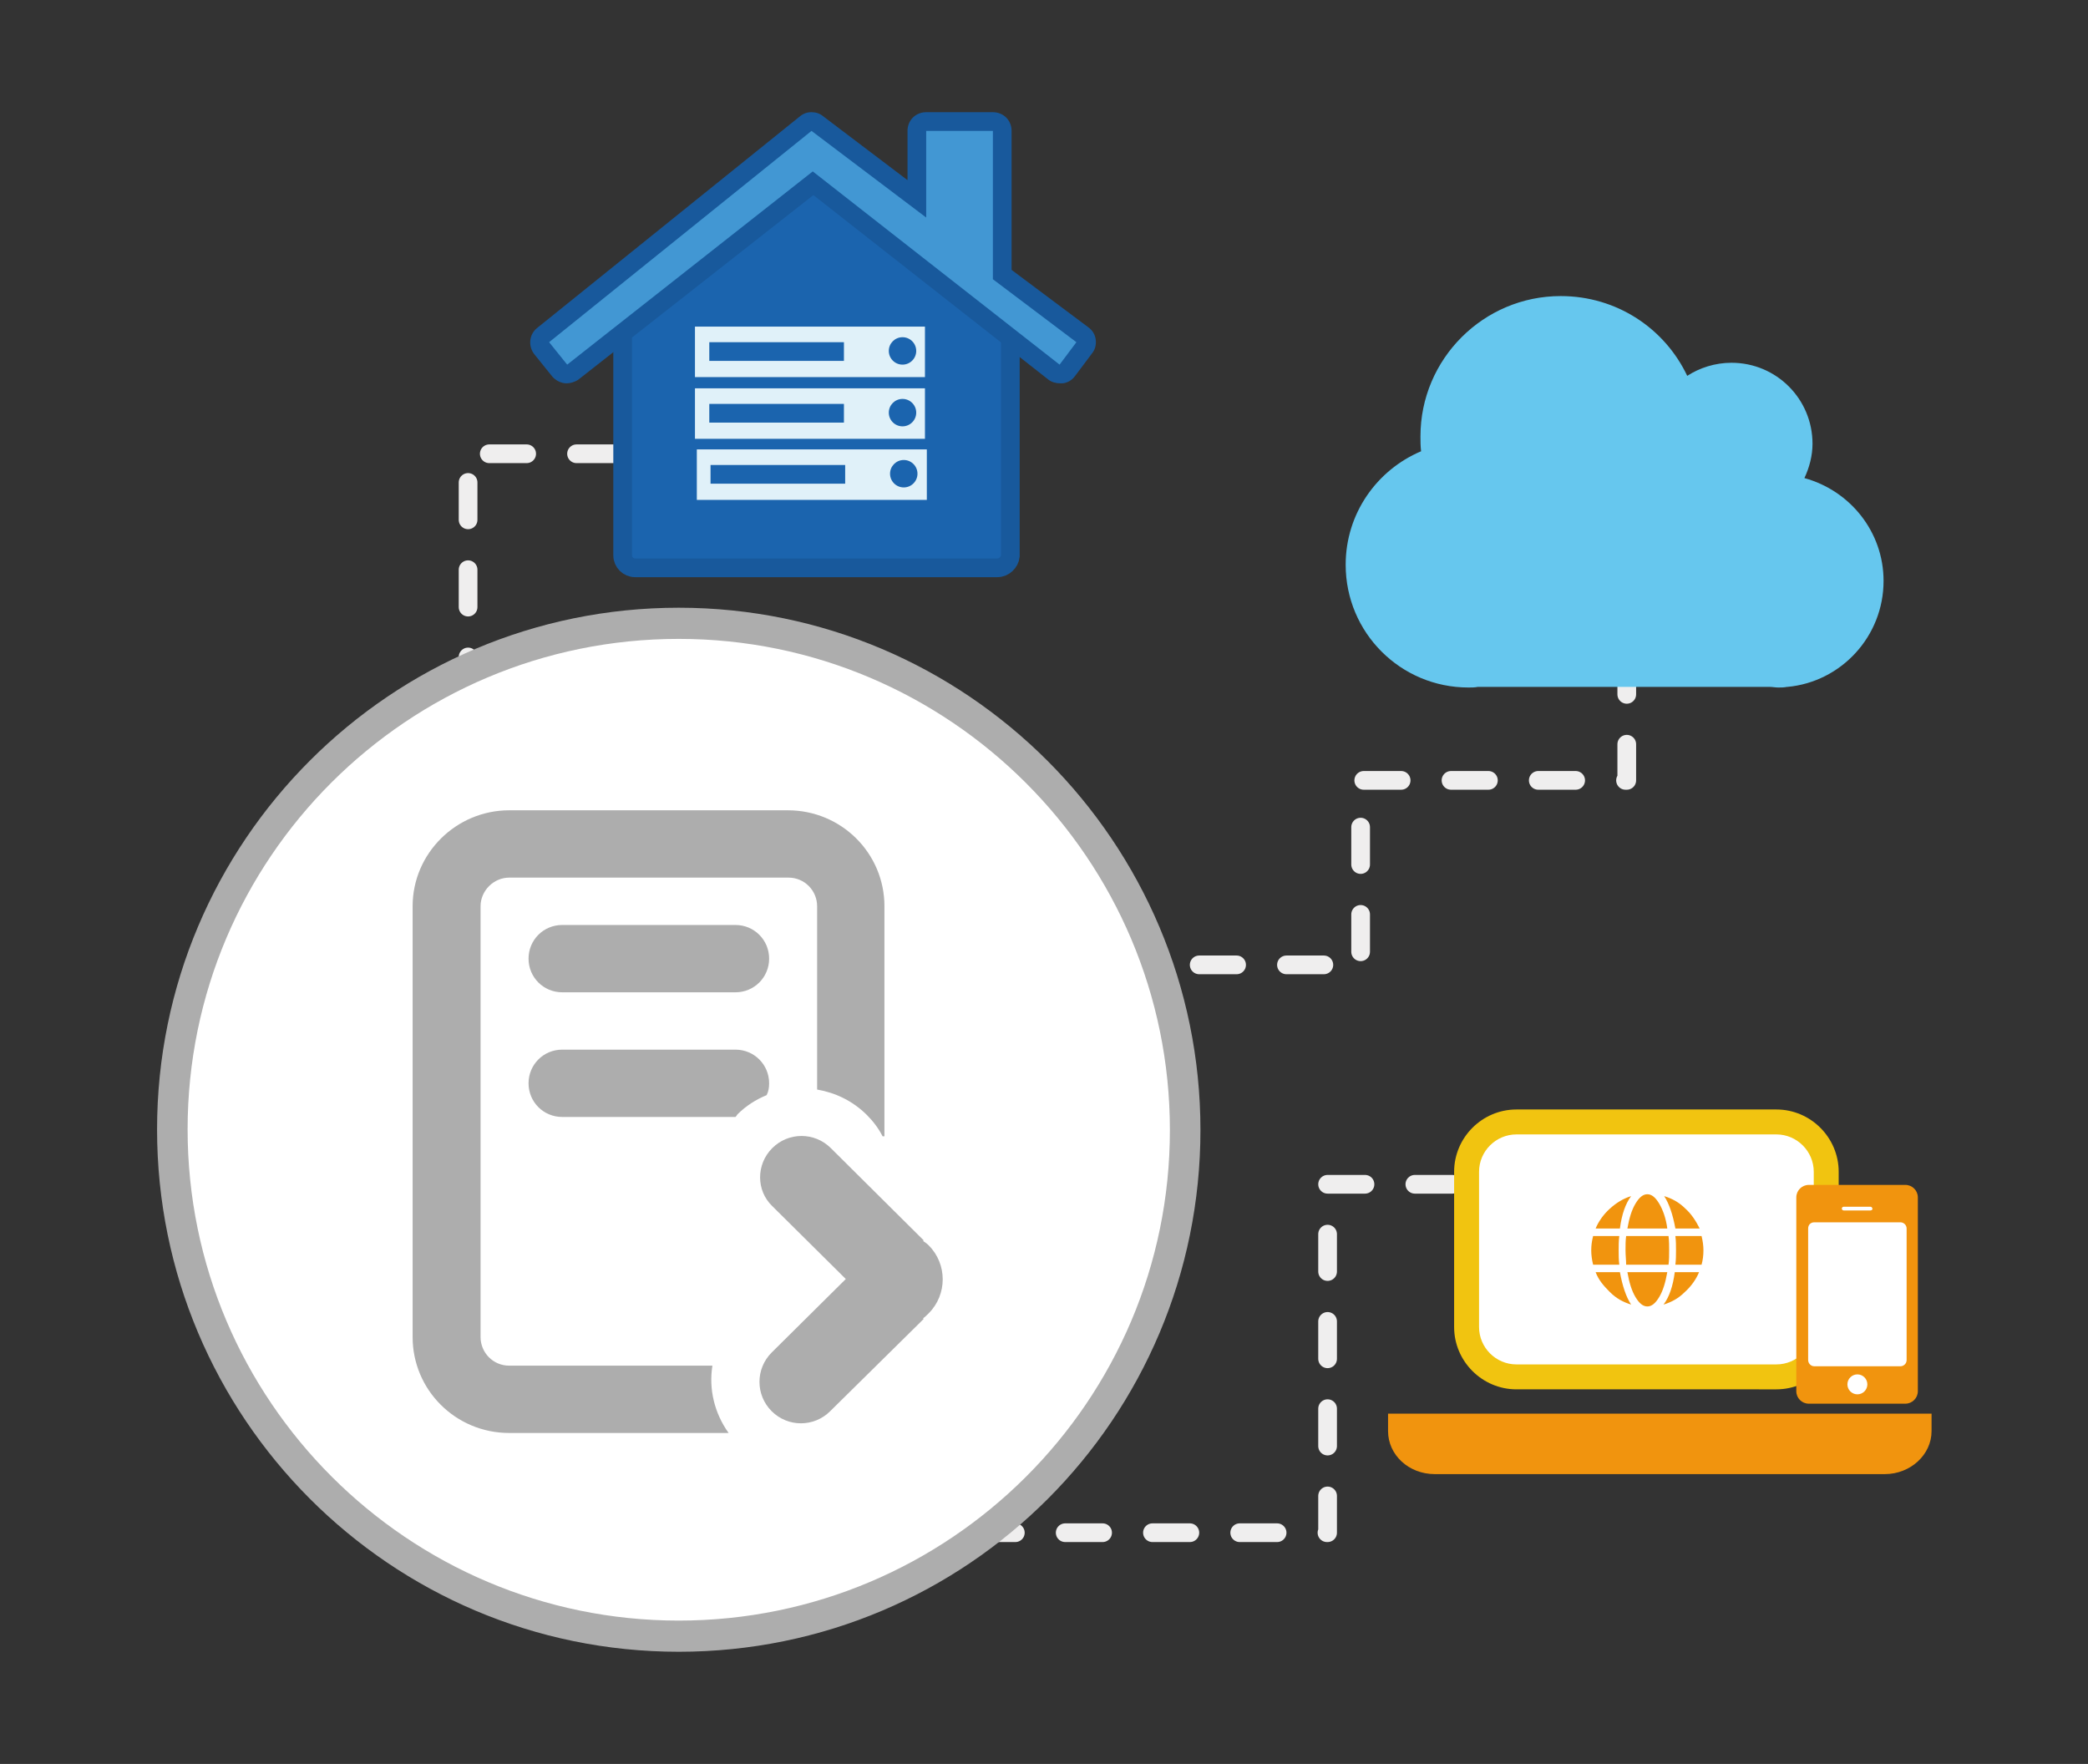 <?xml version="1.0" encoding="utf-8"?>
<!-- Generator: Adobe Illustrator 25.2.0, SVG Export Plug-In . SVG Version: 6.00 Build 0)  -->
<svg version="1.1" id="Layer_1" xmlns="http://www.w3.org/2000/svg" xmlns:xlink="http://www.w3.org/1999/xlink" x="0px" y="0px"
	 viewBox="0 0 335 283" style="enable-background:new 0 0 335 283;" xml:space="preserve">
<rect x="0" y="0" width="335" height="283" fill="#333333" stroke="none"/>
<style type="text/css">
	
		.st0{fill:none;stroke:#EFEEEE;stroke-width:3;stroke-linecap:round;stroke-linejoin:round;stroke-miterlimit:10;stroke-dasharray:6,8;}
	.st1{fill:#1B64AE;stroke:#18599C;stroke-width:3;stroke-miterlimit:10;}
	.st2{fill:#E0F1F9;}
	.st3{fill:#1B64AE;}
	.st4{fill:#4297D3;}
	.st5{fill:#18599C;}
	.st6{fill:#66C7EE;}
	.st7{fill:#FFFFFF;}
	.st8{fill:#F1C410;}
	.st9{fill:#F1940E;}
	.st10{fill:#ADADAD;}
</style>
<g>
	<g>
		<polyline class="st0" points="112.5,72.8 75.1,72.8 75.1,117.3 		"/>
		<polyline class="st0" points="261,105.4 261,125.2 218.3,125.2 218.3,154.8 188.7,154.8 		"/>
		<polyline class="st0" points="261,190 213,190 213,245.9 148.3,245.9 		"/>
		<path class="st1" d="M160,91.1h-58.1c-1.1,0-2-0.9-2-2V48.3c0-1.1,0.9-2,2-2L130,23.9l30.1,21.7c1.1,0,2,0.9,2,2v41.6
			C162,90.2,161.1,91.1,160,91.1z"/>
		<rect x="111.8" y="72.1" class="st2" width="36.9" height="8.1"/>
		<rect x="114" y="74.6" class="st3" width="21.6" height="3"/>
		<circle class="st3" cx="145" cy="76" r="2.2"/>
		<rect x="111.5" y="52.4" class="st2" width="36.9" height="8.1"/>
		<rect x="113.8" y="54.9" class="st3" width="21.6" height="3"/>
		<circle class="st3" cx="144.8" cy="56.3" r="2.2"/>
		<rect x="111.5" y="62.3" class="st2" width="36.9" height="8.1"/>
		<rect x="113.8" y="64.8" class="st3" width="21.6" height="3"/>
		<circle class="st3" cx="144.8" cy="66.2" r="2.2"/>
		<g>
			<path class="st4" d="M91,60c-0.4,0-0.9-0.2-1.2-0.6l-2.9-3.6c-0.5-0.6-0.4-1.6,0.2-2.1l42.1-33.9c0.3-0.2,0.6-0.3,0.9-0.3
				c0.3,0,0.6,0.1,0.9,0.3l16,12.1V21c0-0.8,0.7-1.5,1.5-1.5h10.7c0.8,0,1.5,0.7,1.5,1.5v23.1l12.8,9.7c0.3,0.2,0.5,0.6,0.6,1
				s0,0.8-0.3,1.1l-2.7,3.6c-0.2,0.3-0.6,0.5-1,0.6c-0.1,0-0.1,0-0.2,0c-0.3,0-0.7-0.1-0.9-0.3l-38.5-30.4L92,59.7
				C91.7,59.9,91.4,60,91,60z"/>
			<path class="st5" d="M159.3,21v23.8l13.4,10.1l-2.7,3.6l-39.6-31L91,58.5l-2.9-3.6L130.2,21l18.4,13.9V21H159.3 M130.2,18
				c-0.7,0-1.3,0.2-1.9,0.7L86.2,52.6c-1.3,1-1.5,2.9-0.5,4.2l2.9,3.6c0.6,0.7,1.5,1.1,2.3,1.1c0.6,0,1.3-0.2,1.9-0.6l37.7-29.6
				l37.7,29.6c0.5,0.4,1.2,0.6,1.9,0.6c0.1,0,0.3,0,0.4,0c0.8-0.1,1.5-0.5,2-1.2l2.7-3.6c0.5-0.6,0.7-1.4,0.6-2.2
				c-0.1-0.8-0.5-1.5-1.2-2l-12.3-9.2V21c0-1.7-1.3-3-3-3h-10.7c-1.7,0-3,1.3-3,3v7.9L132,18.6C131.5,18.2,130.9,18,130.2,18
				L130.2,18z"/>
		</g>
		<path class="st6" d="M302.2,93.2c0-7.9-5.4-14.5-12.7-16.5c0.8-1.7,1.3-3.6,1.3-5.5c0-7.2-5.8-13-13-13c-2.6,0-5.1,0.8-7.1,2.1
			c-3.6-7.6-11.3-12.8-20.3-12.8c-12.4,0-22.5,10.1-22.5,22.5c0,0.8,0,1.6,0.1,2.4c-7.1,3-12.1,10-12.1,18.2
			c0,10.9,8.8,19.7,19.7,19.7c0.5,0,1,0,1.5-0.1h46.8c0.5,0,0.9,0.1,1.4,0.1s0.9,0,1.4-0.1h0.1l0,0
			C295.4,109.4,302.2,102.1,302.2,93.2z"/>
		<g>
			<path class="st7" d="M243.4,220.9c-4.4,0-8-3.6-8-8V188c0-4.4,3.6-8,8-8h41.7c4.4,0,8,3.6,8,8v24.9c0,4.4-3.6,8-8,8H243.4z"/>
			<path class="st8" d="M285,182c3.3,0,6,2.7,6,6v24.9c0,3.3-2.7,6-6,6h-41.7c-3.3,0-6-2.7-6-6V188c0-3.3,2.7-6,6-6H285 M285,178
				h-41.7c-5.5,0-10,4.5-10,10v24.9c0,5.5,4.5,10,10,10H285c5.5,0,10-4.5,10-10V188C295,182.5,290.5,178,285,178L285,178z"/>
		</g>
		<path class="st9" d="M305.7,225.2h-15.5c-1.1,0-2-0.9-2-2v-31.1c0-1.1,0.9-2,2-2h15.5c1.1,0,2,0.9,2,2v31.1
			C307.7,224.3,306.8,225.2,305.7,225.2z"/>
		<path class="st7" d="M304.9,219.2h-13.8c-0.6,0-1-0.5-1-1v-21.1c0-0.6,0.4-1,1-1h13.8c0.5,0,1,0.4,1,1v21.1
			C305.9,218.8,305.4,219.2,304.9,219.2z"/>
		<path class="st7" d="M300.1,194.2h-4.3c-0.2,0-0.3-0.2-0.3-0.3l0,0c0-0.2,0.2-0.3,0.3-0.3h4.3c0.2,0,0.3,0.2,0.3,0.3l0,0
			C300.5,194,300.3,194.2,300.1,194.2z"/>
		<circle class="st7" cx="298" cy="222.1" r="1.6"/>
		<path class="st9" d="M309.9,226.8v2.8c0,3.8-3.4,6.9-7.5,6.9h-72.2c-4.2,0-7.5-3.1-7.5-6.9v-2.8"/>
		<path class="st9" d="M259.7,200.6c0,0.7,0,1.5,0.1,2.3h-4.2c-0.2-0.8-0.3-1.6-0.3-2.3c0-0.8,0.1-1.5,0.3-2.3h4.2
			C259.7,199.1,259.7,199.9,259.7,200.6z M261.7,191.9c-0.9,1.2-1.5,2.9-1.8,5.2H256c0.5-1.2,1.3-2.3,2.3-3.2
			S260.4,192.3,261.7,191.9z M256,204.1h3.9c0.4,2.2,1,4,1.8,5.2c-1.3-0.4-2.4-1-3.4-2S256.5,205.4,256,204.1z M260.8,200.6
			c0-0.8,0-1.6,0.1-2.3h6.8c0.1,0.8,0.1,1.6,0.1,2.3c0,0.8,0,1.6-0.1,2.3h-6.8C260.9,202.2,260.8,201.4,260.8,200.6z M267.5,197.1
			h-6.4c0.3-1.7,0.7-3,1.3-4c0.6-1,1.2-1.5,1.9-1.5s1.3,0.5,1.9,1.5S267.3,195.5,267.5,197.1z M261.1,204.1h6.4
			c-0.3,1.7-0.7,3-1.3,4c-0.6,1-1.2,1.5-1.9,1.5s-1.3-0.5-1.9-1.5C261.8,207.1,261.4,205.8,261.1,204.1z M272.7,197.1h-3.9
			c-0.4-2.2-1-4-1.8-5.2c1.3,0.4,2.4,1,3.4,2C271.4,194.8,272.1,195.9,272.7,197.1z M266.9,209.3c0.9-1.2,1.5-2.9,1.8-5.2h3.9
			c-0.5,1.2-1.3,2.3-2.3,3.2C269.3,208.3,268.2,208.9,266.9,209.3z M273,198.3c0.2,0.8,0.3,1.6,0.3,2.3c0,0.8-0.1,1.6-0.3,2.3h-4.2
			c0.1-0.8,0.1-1.6,0.1-2.3c0-0.8,0-1.5-0.1-2.3H273z"/>
	</g>
	<g>
		<circle class="st7" cx="108.9" cy="181.3" r="81.3"/>
		<path class="st10" d="M108.9,102.5c43.4,0,78.8,35.3,78.8,78.8S152.3,260,108.9,260s-78.8-35.3-78.8-78.8S65.4,102.5,108.9,102.5
			 M108.9,97.5c-46.2,0-83.7,37.5-83.7,83.7S62.6,265,108.9,265s83.7-37.5,83.7-83.7S155.1,97.5,108.9,97.5L108.9,97.5z"/>
	</g>
</g>
<g id="light">
	<g>
		<path class="st10" d="M114.3,219.1H81.7c-2.6,0-4.6-2.1-4.6-4.6v-69.1c0-2.5,2.1-4.6,4.6-4.6h44.8c2.6,0,4.6,2.1,4.6,4.6v29.4
			c2.9,0.5,5.7,1.8,8,4.1c1,1,1.9,2.2,2.5,3.4h0.3v-36.9c0-8.5-6.9-15.4-15.5-15.4H81.7c-8.5,0-15.5,6.9-15.5,15.4v69.1
			c0,8.5,6.9,15.4,15.5,15.4h35.2C114.6,226.7,113.7,222.8,114.3,219.1z M90.2,148.4c-3,0-5.4,2.4-5.4,5.4c0,3,2.4,5.4,5.4,5.4H118
			c3,0,5.4-2.4,5.4-5.4c0-3-2.4-5.4-5.4-5.4H90.2z M123.4,173.8c0-3-2.4-5.4-5.4-5.4H90.2c-3,0-5.4,2.4-5.4,5.4c0,3,2.4,5.4,5.4,5.4
			H118c0,0,0,0,0,0c0.1-0.1,0.2-0.2,0.3-0.4c1.4-1.4,3-2.4,4.7-3.1C123.3,175.1,123.4,174.5,123.4,173.8z M149,199.8
			c-0.3-0.3-0.6-0.5-0.9-0.7l0.1-0.1l-14.9-14.8c-2.6-2.6-6.8-2.6-9.4,0c-2.6,2.6-2.6,6.8,0,9.3l11.8,11.7l-11.9,11.8
			c-2.6,2.6-2.6,6.8,0,9.4c2.6,2.6,6.8,2.6,9.4,0l15-14.8l-0.1-0.1c0.3-0.2,0.6-0.5,0.9-0.8C152,207.7,152,202.8,149,199.8z"/>
	</g>
</g>
</svg>
